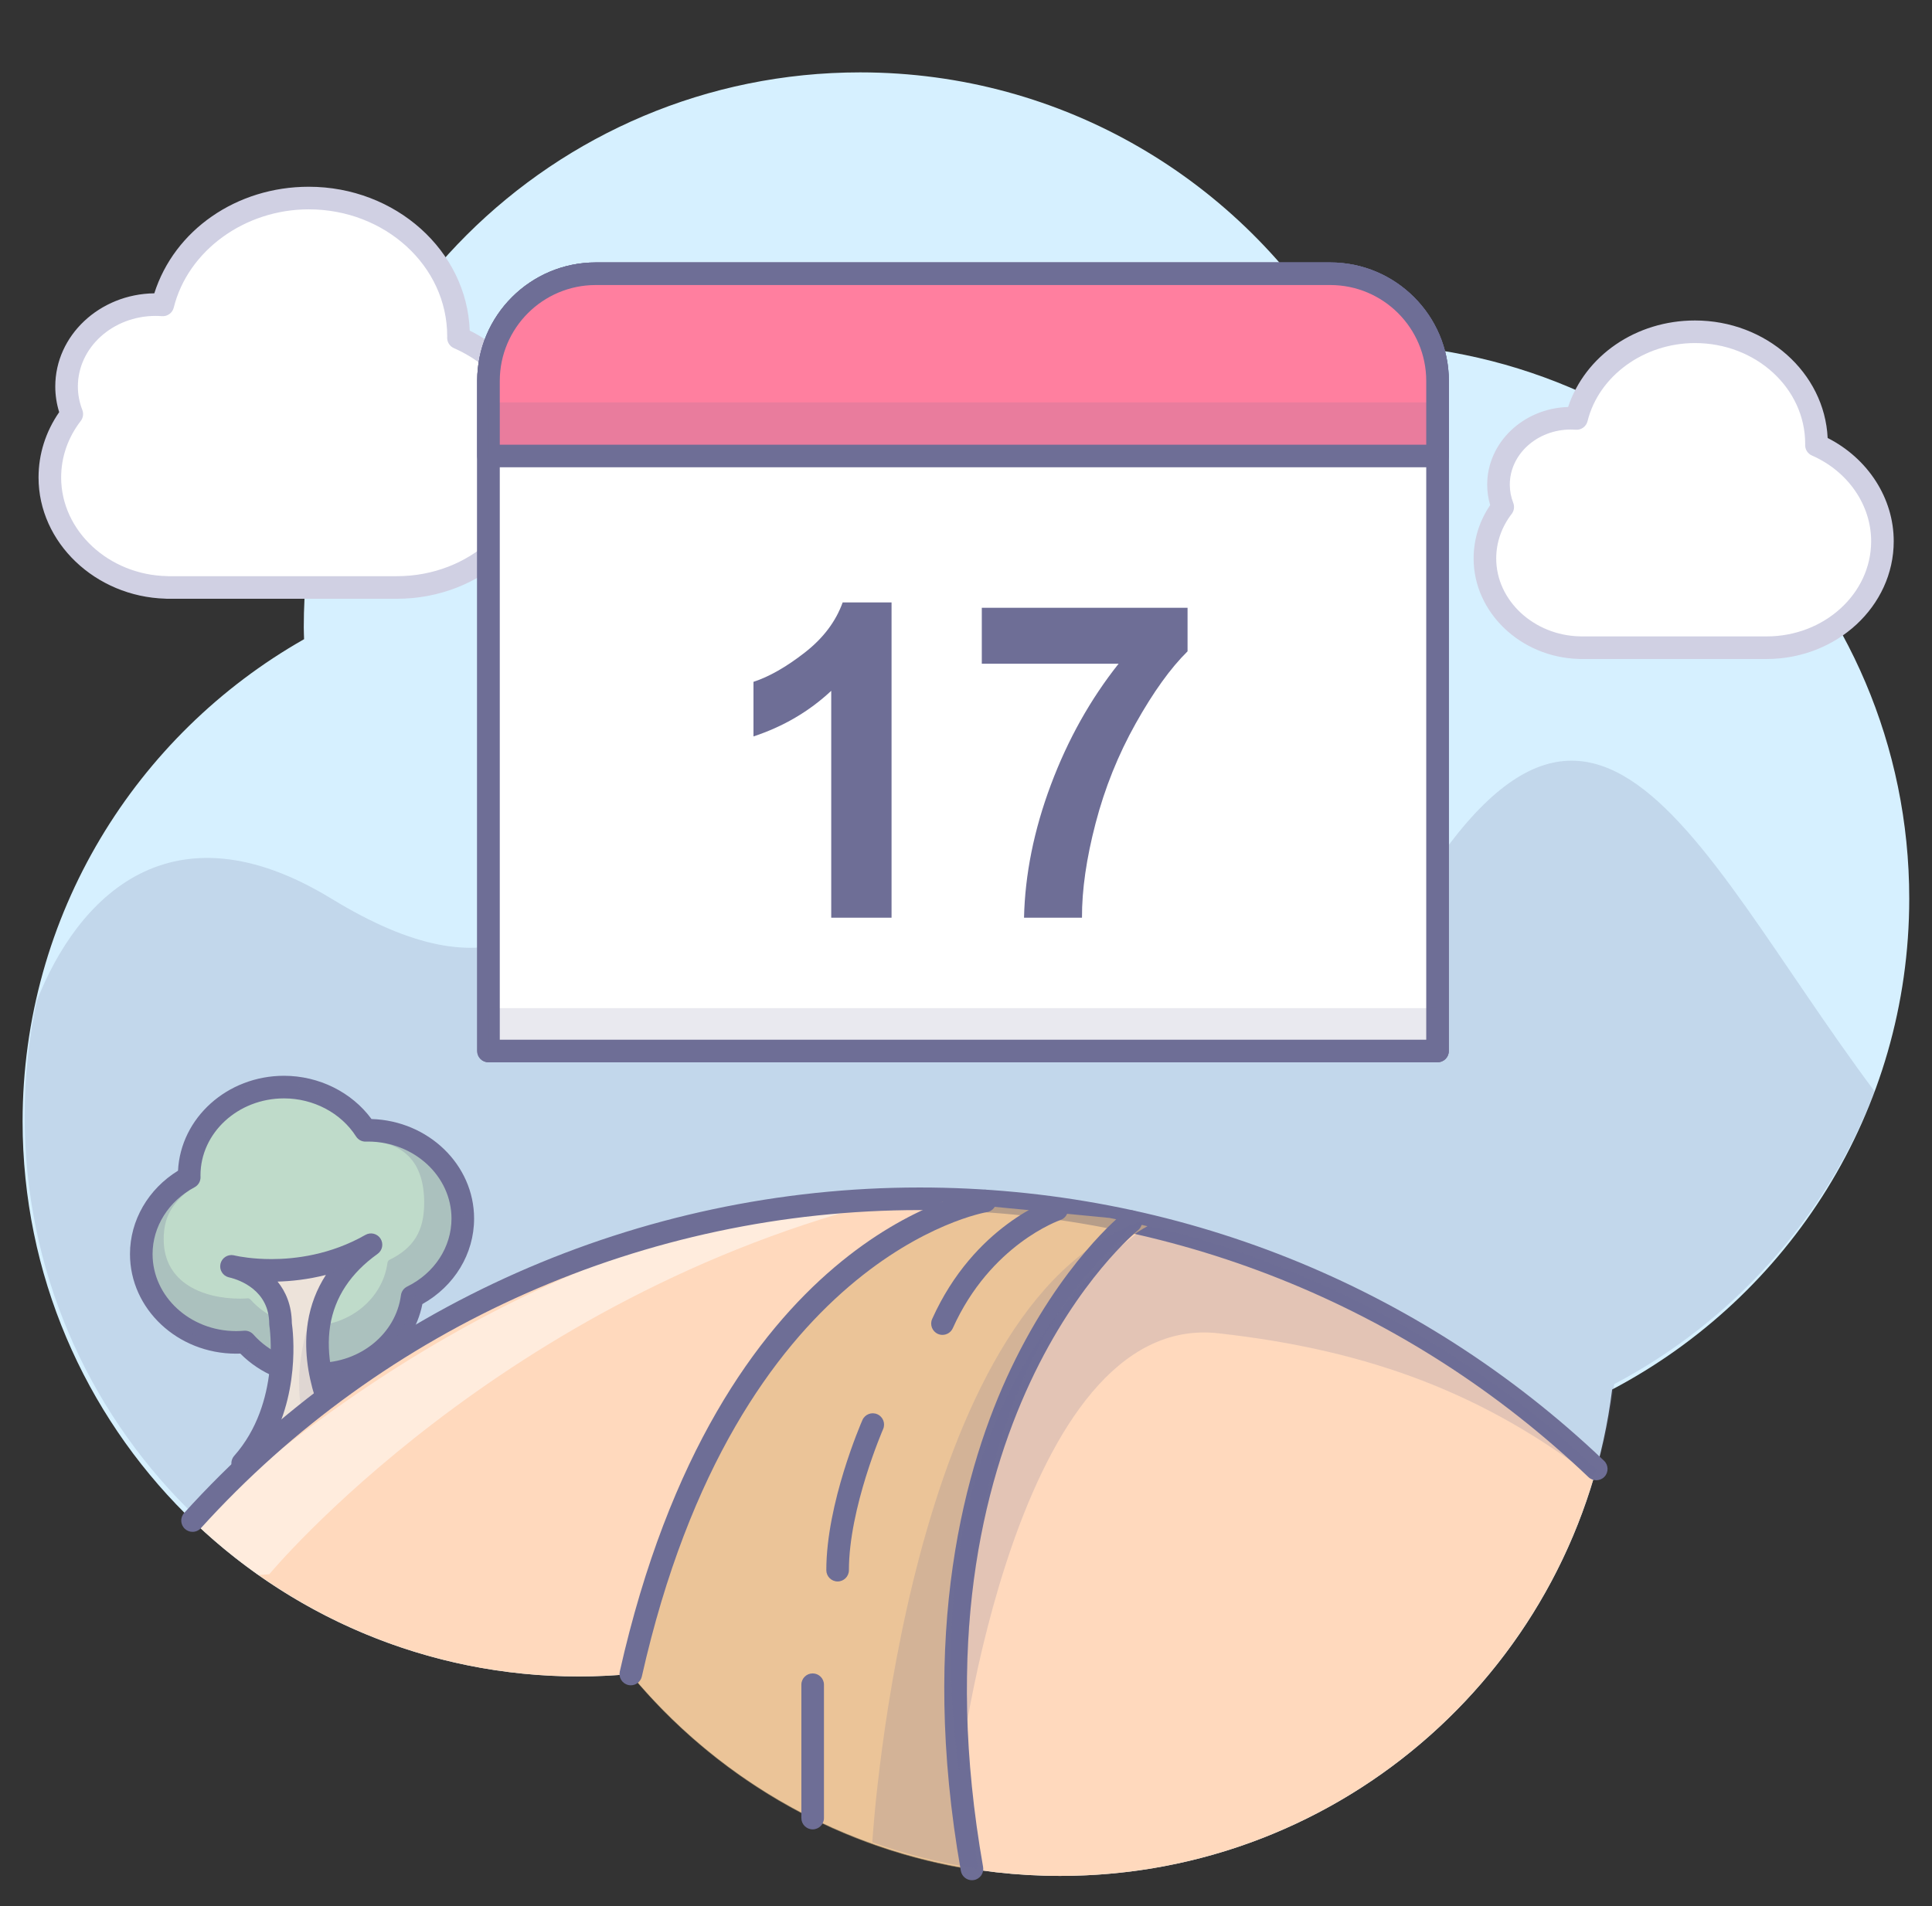 <svg xml:space="preserve" style="enable-background:new 0 0 256.5 253.117;" viewBox="0 0 256.5 253.117" height="253.117px" width="256.5px" y="0px" x="0px" xmlns:xlink="http://www.w3.org/1999/xlink" xmlns="http://www.w3.org/2000/svg" id="Layer_1" version="1.1">
<rect x="0" y="0" width="256.5" height="253.117" fill="#333333" stroke="none"/>
<g id="Layer_1_1_">
	<path d="M253.479,119.326c0-40.701-33.074-73.693-73.871-73.693c-0.635,0-1.262,0.029-1.893,0.046
		c-12.881-21.591-36.498-36.067-63.514-36.067c-40.798,0-73.871,32.995-73.871,73.696c0,0.529,0.029,1.049,0.04,1.576
		C18.056,97.563,3,121.491,3,148.941c0,40.699,33.073,73.688,73.872,73.688c2.32,0,4.612-0.118,6.878-0.325
		c13.551,16.375,34.051,26.813,56.998,26.813c37.711,0,68.793-28.192,73.289-64.596
		C237.488,172.174,253.479,147.618,253.479,119.326z" style="fill:#D6F0FF;"></path>
	<g style="display:none;" id="Layer_3_1_">
		<g style="display:inline;">
			<g>
				<path d="M85.16,142.542c0-11.563-10.059-20.936-22.467-20.936c-0.194,0-0.385,0.009-0.576,0.014
					c-3.917-6.134-11.102-10.245-19.318-10.245c-12.409,0-22.469,9.372-22.469,20.936c0,0.149,0.009,0.297,0.012,0.446
					c-6.785,3.603-11.365,10.399-11.365,18.198c0,11.562,10.059,20.934,22.468,20.934c0.705,0,1.403-0.033,2.092-0.094
					c4.122,4.65,10.358,7.617,17.335,7.617c11.471,0,20.925-8.01,22.293-18.35C80.297,157.555,85.16,150.579,85.16,142.542z" style="fill:#D7F7E4;"></path>
				<path d="M50.872,180.912c-6.895,0-13.393-2.749-17.95-7.568c-0.499,0.03-0.993,0.045-1.477,0.045
					c-13.216,0-23.968-10.063-23.968-22.434c0-7.768,4.328-14.997,11.357-19.076c0.247-12.173,10.902-22.004,23.964-22.004
					c8.091,0,15.716,3.9,20.112,10.232c13.116,0.11,23.749,10.131,23.749,22.435c0,8.109-4.626,15.515-12.127,19.506
					C72.687,172.857,62.662,180.912,50.872,180.912z M34.159,170.234l0.501,0.565c4.006,4.52,9.916,7.112,16.212,7.112
					c10.575,0,19.52-7.328,20.806-17.046l0.105-0.796l0.72-0.354c6.882-3.385,11.157-9.966,11.157-17.175
					c0-10.717-9.406-19.436-20.967-19.436c-0.115,0-0.229,0.004-0.344,0.008l-1.041,0.027l-0.456-0.714
					c-3.763-5.892-10.68-9.552-18.054-9.552c-11.562,0-20.969,8.719-20.969,19.436l0.029,1.339l-0.814,0.433
					c-6.519,3.461-10.568,9.927-10.568,16.873c0,10.716,9.406,19.434,20.968,19.434c0.637,0,1.296-0.029,1.961-0.088L34.159,170.234
					z" style="fill:#CCCCDE;"></path>
			</g>
			<path d="M62.314,120.853c-0.193,0-0.384,0.009-0.575,0.014
				c-3.141-4.918-8.383-8.534-14.573-9.775c4.898,1.229,9.023,4.208,11.558,8.175c0.165-0.004,2.416,3.886,2.583,3.886
				c10.648,0,15.601,5.738,15.601,15.66c0,6.896-2.583,11.291-8.704,14.302c-1.173,8.875-9.287,15.748-19.129,15.748
				c-5.99,0-11.34-2.544-14.877-6.532c-0.591,0.05-1.189,0.077-1.794,0.077c-10.649,0-19.013-5.048-19.013-14.968
				c0-6.683,2.99-9.973,8.432-13.938c-0.145-0.855-0.75-8.421,1.267-10.437c4.792-4.793,6.963-8.909,11.25-11.038
				c-8.414,3.025-14.385,10.627-14.385,19.536c0,0.147,0.009,0.3,0.012,0.447c-6.787,3.604-11.366,10.396-11.366,18.195
				c0,11.562,10.059,20.938,22.468,20.938c0.707,0,1.403-0.035,2.093-0.098c4.121,4.648,10.356,7.617,17.336,7.617
				c11.469,0,20.924-8.012,22.291-18.354c7.133-3.507,11.997-10.479,11.997-18.521C84.783,130.227,74.724,120.853,62.314,120.853z" style="opacity:0.1;fill:#6E6E96;enable-background:new    ;"></path>
			<g>
				<path d="M30.336,153.865c0,0,11.635,2.277,11.635,13.662c0,0,3.132,19.342-8.976,33.026h27.96
					c-0.277-0.388-24.422-32.645,2.449-51.815C47.016,158.107,30.336,153.865,30.336,153.865z" style="fill:#EDE3DA;"></path>
				<path d="M60.955,202.054h-31.29l2.207-2.494c11.477-12.972,8.648-31.607,8.619-31.794l-0.019-0.238
					c0-9.079-8.398-11.683-10.144-12.124c-0.238-0.053-0.362-0.084-0.362-0.084l0.658-2.926c0,0,0.139,0.026,0.39,0.089
					c0.935,0.203,4.231,0.841,8.802,0.841c5.724,0,14.333-1.021,22.844-5.887l1.616,2.522c-6.628,4.729-10.564,10.705-11.7,17.761
					c-2.417,15.015,8.334,30.231,9.568,31.917l1.747,2.387L60.955,202.054z M36.13,199.054h21.997
					c-3.446-5.396-10.643-18.585-8.514-31.811c0.804-4.997,2.848-9.495,6.099-13.446c-6.069,2.011-11.71,2.526-15.896,2.526
					c-0.463,0-0.915-0.006-1.352-0.018c2.655,2.276,4.974,5.786,5.007,11.104C43.731,169.146,45.9,185.741,36.13,199.054z" style="fill:#CCCCDE;"></path>
			</g>
			<g>
				<path d="M37.703,131.025" style="fill:#D57E58;"></path>
			</g>
			<path d="M56.43,153.833c0,0-17.654,22.793-4.085,46.722h8.611
				C60.955,200.555,43.04,175.518,56.43,153.833z" style="opacity:0.11;fill:#6E6E96;enable-background:new    ;"></path>
		</g>
		<g style="display:inline;">
			<g>
				<path d="M255,141.26c0-10.828-9.42-19.604-21.04-19.604c-0.183,0-0.36,0.008-0.539,0.013
					c-3.669-5.744-10.396-9.595-18.091-9.595c-11.62,0-21.041,8.777-21.041,19.604c0,0.141,0.009,0.279,0.012,0.418
					c-6.354,3.375-10.644,9.739-10.644,17.043c0,10.825,9.421,19.604,21.04,19.604c0.66,0,1.312-0.032,1.96-0.089
					c3.858,4.354,9.698,7.134,16.233,7.134c10.737,0,19.596-7.499,20.875-17.185C250.445,155.316,255,148.786,255,141.26z" style="fill:#D7F7E4;"></path>
				<path d="M222.891,177.288c-6.467,0-12.563-2.573-16.848-7.085c-0.458,0.027-0.902,0.04-1.346,0.04
					c-12.429,0-22.54-9.468-22.54-21.104c0-7.289,4.053-14.077,10.637-17.92c0.262-11.426,10.271-20.646,22.536-20.646
					c7.59,0,14.745,3.652,18.885,9.583c12.312,0.128,22.285,9.545,22.285,21.103c0,7.612-4.335,14.567-11.367,18.328
					C243.377,169.733,233.962,177.288,222.891,177.288z M207.279,167.094l0.501,0.565c3.733,4.213,9.241,6.629,15.11,6.629
					c9.857,0,18.192-6.827,19.388-15.881l0.105-0.795l0.72-0.354c6.413-3.156,10.396-9.286,10.396-15.998
					c0-9.982-8.766-18.104-19.54-18.104c-0.117,0-0.231,0.004-0.346,0.007l-1.001,0.028l-0.456-0.715
					c-3.508-5.491-9.955-8.902-16.827-8.902c-10.775,0-19.541,8.122-19.541,18.104l0.031,1.31l-0.815,0.433
					c-6.074,3.227-9.848,9.25-9.848,15.719c0,9.982,8.766,18.104,19.54,18.104c0.591,0,1.189-0.027,1.829-0.083L207.279,167.094z" style="fill:#CCCCDE;"></path>
			</g>
			<path d="M233.605,120.949c-0.185,0-0.358,0.008-0.539,0.012
				c-2.94-4.606-7.854-7.992-13.646-9.154c4.586,1.15,8.449,3.94,10.822,7.655c0.154-0.004,2.263,3.639,2.419,3.639
				c9.971,0,14.608,5.374,14.608,14.665c0,6.459-2.42,10.573-8.148,13.396c-1.1,8.311-8.698,14.742-17.914,14.742
				c-5.607,0-10.619-2.381-13.934-6.117c-0.558,0.047-1.112,0.072-1.683,0.072c-9.975,0-17.806-4.729-17.806-14.017
				c0-6.258,2.8-9.34,7.896-13.056c-0.139-0.807-0.701-7.885,1.188-9.772c4.484-4.488,6.521-8.343,10.533-10.337
				c-7.879,2.833-13.471,9.952-13.471,18.292c0,0.14,0.006,0.275,0.012,0.418c-6.354,3.373-10.646,9.736-10.646,17.041
				c0,10.824,9.421,19.604,21.041,19.604c0.661,0,1.313-0.032,1.959-0.09c3.859,4.355,9.699,7.135,16.234,7.135
				c10.739,0,19.594-7.5,20.875-17.188c6.68-3.285,11.231-9.812,11.231-17.342C254.646,129.727,245.227,120.949,233.605,120.949z" style="opacity:0.1;fill:#6E6E96;enable-background:new    ;"></path>
			<g>
				<path d="M203.66,151.861c0,0,10.896,2.133,10.896,12.797c0,0,2.934,18.109-8.406,30.927h26.184
					c-0.26-0.358-22.87-30.565,2.294-48.521C219.279,155.836,203.66,151.861,203.66,151.861z" style="fill:#EDE3DA;"></path>
				<path d="M232.334,197.085H202.82l2.207-2.494c10.744-12.145,8.077-29.519,8.049-29.692l-0.02-0.24
					c0-8.432-7.802-10.853-9.426-11.264c-0.225-0.05-0.341-0.08-0.341-0.08l0.658-2.925c0,0,0.132,0.024,0.369,0.084
					c0.876,0.19,3.955,0.786,8.226,0.786c5.348,0,13.39-0.954,21.341-5.498l1.615,2.523c-6.195,4.421-9.87,10.006-10.924,16.602
					c-2.247,14.071,7.8,28.223,8.952,29.79l1.758,2.389L232.334,197.085z M209.273,194.085h20.232
					c-3.271-5.141-9.861-17.346-7.893-29.672c0.735-4.605,2.589-8.76,5.534-12.422c-5.576,1.803-10.748,2.269-14.604,2.269
					c-0.344,0-0.681-0.004-1.009-0.011c2.417,2.149,4.489,5.412,4.522,10.291C216.305,166.203,218.305,181.631,209.273,194.085z" style="fill:#CCCCDE;"></path>
			</g>
			<g>
				<path d="M210.561,130.477" style="fill:#D57E58;"></path>
			</g>
			<path d="M228.096,151.833c0,0-16.531,21.345-3.824,43.752h8.063
				C232.333,195.585,215.557,172.139,228.096,151.833z" style="opacity:0.11;fill:#6E6E96;enable-background:new    ;"></path>
		</g>
		<g style="display:inline;">
			<g>
				<path d="M218.298,143.02c0-16.622-14.461-30.095-32.299-30.095c-0.278,0-0.554,0.012-0.828,0.019
					c-5.632-8.817-15.959-14.729-27.771-14.729c-17.838,0-32.301,13.475-32.301,30.096c0,0.215,0.014,0.429,0.018,0.646
					c-9.755,5.182-16.339,14.945-16.339,26.156c0,16.621,14.462,30.098,32.3,30.098c1.014,0,2.018-0.05,3.008-0.139
					c5.926,6.688,14.889,10.951,24.921,10.951c16.489,0,30.081-11.515,32.048-26.379
					C211.307,164.602,218.298,154.572,218.298,143.02z" style="fill:#D7F7E4;"></path>
				<path d="M169.007,197.523c-9.839,0-19.102-3.963-25.537-10.897c-0.812,0.057-1.614,0.085-2.392,0.085
					c-18.638,0-33.8-14.175-33.8-31.598c0-11.043,6.23-21.32,16.322-27.035c0.134-17.315,15.246-31.363,33.8-31.363
					c11.535,0,22.398,5.615,28.566,14.71c0.011,0,0.021,0,0.032,0c18.637,0,33.799,14.173,33.799,31.595
					c0,11.516-6.635,22.026-17.371,27.612C199.969,186.018,185.751,197.523,169.007,197.523z M144.706,183.511l0.503,0.566
					c5.881,6.639,14.556,10.446,23.798,10.446c15.531,0,28.669-10.78,30.561-25.075l0.105-0.796l0.72-0.354
					c10.119-4.978,16.405-14.664,16.405-25.279c0-15.768-13.816-28.595-30.799-28.595c-0.179,0-0.355,0.006-0.532,0.011
					l-1.104,0.028l-0.455-0.713c-5.531-8.658-15.688-14.037-26.507-14.037c-16.983,0-30.801,12.828-30.801,28.596
					c0,0.108,0.004,0.217,0.009,0.325l0.028,1.213l-0.815,0.434c-9.587,5.092-15.543,14.606-15.543,24.831
					c0,15.769,13.817,28.598,30.8,28.598c0.926,0,1.893-0.045,2.874-0.133L144.706,183.511z" style="fill:#CCCCDE;"></path>
			</g>
			<path d="M185.456,111.841c-0.276,0-0.552,0.012-0.827,0.019
				c-4.516-7.071-12.051-12.269-20.949-14.052c7.041,1.766,12.971,6.049,16.614,11.751c0.237-0.006,3.474,5.586,3.713,5.586
				c15.308,0,22.429,8.248,22.429,22.511c0,9.914-3.715,16.231-12.513,20.562c-1.687,12.754-13.353,22.635-27.5,22.635
				c-8.61,0-16.302-3.655-21.387-9.396c-0.851,0.071-1.71,0.114-2.58,0.114c-15.31,0-27.332-7.254-27.332-21.516
				c0-9.604,4.298-14.337,12.12-20.039c-0.209-1.234-1.077-12.104,1.82-15.002c6.89-6.89,10.011-12.808,16.174-15.868
				c-12.096,4.349-20.679,15.277-20.679,28.08c0,0.215,0.011,0.429,0.017,0.646c-9.756,5.178-16.34,14.947-16.34,26.156
				c0,16.621,14.461,30.097,32.3,30.097c1.017,0,2.017-0.049,3.008-0.136c5.925,6.688,14.89,10.949,24.922,10.949
				c16.487,0,30.078-11.516,32.046-26.379c10.254-5.043,17.244-15.07,17.244-26.623
				C217.756,125.314,203.295,111.841,185.456,111.841z" style="opacity:0.1;fill:#6E6E96;enable-background:new    ;"></path>
			<g>
				<path d="M139.484,159.296c0,0,16.727,3.272,16.727,19.644c0,0,4.504,27.807-12.904,47.479h40.195
					c-0.398-0.556-35.107-46.922,3.521-74.483C163.464,165.396,139.484,159.296,139.484,159.296z" style="fill:#EDE3DA;"></path>
				<path d="M183.502,227.919h-43.525l2.207-2.494c16.743-18.922,12.591-45.975,12.547-46.245l-0.02-0.24
					c0-13.557-12.515-17.422-15.086-18.071c-0.336-0.074-0.511-0.118-0.511-0.118l0.658-2.926c0,0,0.192,0.037,0.538,0.123
					c1.35,0.295,6.158,1.228,12.813,1.228c8.306,0,20.799-1.481,33.155-8.542l1.615,2.523c-9.681,6.907-15.431,15.647-17.09,25.977
					c-3.512,21.865,12.087,43.917,13.878,46.359l1.749,2.387L183.502,227.919z M146.496,224.919h34.146
					c-4.573-6.926-15.963-26.566-12.799-46.262c1.264-7.868,4.702-14.865,10.257-20.899c-9.522,3.547-18.479,4.417-24.976,4.417
					c-1.404,0-2.727-0.039-3.958-0.104c4.314,3.1,8.506,8.287,8.545,16.75C158.048,181.028,161.4,205.691,146.496,224.919z" style="fill:#CCCCDE;"></path>
			</g>
			<g>
				<path d="M150.077,126.465" style="fill:#D57E58;"></path>
			</g>
			<path d="M176.997,159.251c0,0-25.378,32.767-5.873,67.164h12.378
				C183.502,226.415,157.748,190.423,176.997,159.251z" style="opacity:0.11;fill:#6E6E96;enable-background:new    ;"></path>
		</g>
		<g style="display:inline;">
			<g>
				<path d="M146.461,144.131c0-13.645-11.873-24.707-26.517-24.707c-0.229,0-0.454,0.01-0.68,0.016
					c-4.624-7.239-13.102-12.092-22.8-12.092c-14.644,0-26.518,11.063-26.518,24.707c0,0.178,0.012,0.354,0.015,0.529
					c-8.01,4.251-13.414,12.271-13.414,21.477c0,13.646,11.872,24.707,26.518,24.707c0.832,0,1.655-0.041,2.469-0.105
					c4.864,5.484,12.224,8.984,20.46,8.984c13.537,0,24.695-9.45,26.309-21.652C140.721,161.85,146.461,153.617,146.461,144.131z" style="fill:#D7F7E4;"></path>
				<path d="M105.994,189.146c-8.109,0-15.748-3.248-21.079-8.938c-0.651,0.039-1.262,0.059-1.85,0.059
					c-15.449,0-28.018-11.757-28.018-26.207c0-9.119,5.111-17.604,13.401-22.354c0.2-14.291,12.691-25.858,28.016-25.858
					c9.509,0,18.468,4.606,23.595,12.076c15.396,0.059,27.902,11.793,27.902,26.207c0,9.511-5.454,18.196-14.288,22.849
					C131.576,179.672,119.825,189.146,105.994,189.146z M86.161,177.107l0.496,0.56c4.779,5.389,11.828,8.479,19.338,8.479
					c12.617,0,23.288-8.748,24.821-20.349l0.105-0.795l0.72-0.354c8.216-4.045,13.32-11.907,13.32-20.518
					c0-12.797-11.223-23.207-25.017-23.207c-0.145,0-0.287,0.005-0.429,0.009l-1.059,0.028L118,120.248
					c-4.492-7.031-12.744-11.399-21.536-11.399c-13.795,0-25.018,10.411-25.018,23.207l0.03,1.423l-0.812,0.432
					c-7.783,4.13-12.617,11.852-12.617,20.151c0,12.797,11.223,23.207,25.018,23.207c0.725,0,1.494-0.033,2.351-0.101
					L86.161,177.107z" style="fill:#CCCCDE;"></path>
			</g>
			<path d="M119.498,118.535c-0.228,0-0.452,0.009-0.679,0.015
				c-3.707-5.805-9.894-10.072-17.199-11.537c5.78,1.45,10.648,4.966,13.641,9.647c0.194-0.005,2.851,4.586,3.048,4.586
				c12.567,0,18.414,6.771,18.414,18.48c0,8.139-3.05,13.325-10.271,16.881c-1.384,10.472-10.961,18.584-22.576,18.584
				c-7.069,0-13.384-3.004-17.559-7.715c-0.698,0.061-1.404,0.096-2.118,0.096c-12.568,0-22.438-5.957-22.438-17.664
				c0-7.885,3.528-11.771,9.949-16.452c-0.171-1.015-0.884-9.938,1.496-12.316c5.655-5.657,8.218-10.515,13.277-13.028
				c-9.93,3.571-16.978,12.542-16.978,23.053c0,0.177,0.01,0.353,0.015,0.528c-8.011,4.25-13.415,12.271-13.415,21.477
				c0,13.645,11.873,24.706,26.518,24.706c0.834,0,1.655-0.04,2.469-0.108c4.864,5.488,12.224,8.988,20.461,8.988
				c13.536,0,24.693-9.451,26.311-21.656c8.418-4.141,14.158-12.371,14.158-21.854C146.016,129.598,134.143,118.535,119.498,118.535
				z" style="opacity:0.1;fill:#6E6E96;enable-background:new    ;"></path>
			<g>
				<path d="M81.757,157.494c0,0,13.731,2.688,13.731,16.128c0,0,3.697,22.823-10.595,38.978h33
					c-0.328-0.455-28.824-38.521,2.89-61.151C101.443,162.502,81.757,157.494,81.757,157.494z" style="fill:#EDE3DA;"></path>
				<path d="M117.893,214.1h-36.33l2.207-2.494c13.636-15.412,10.273-37.523,10.237-37.744l-0.019-0.239
					c0-10.926-10.094-14.049-12.179-14.576c-0.278-0.062-0.422-0.098-0.422-0.098l0.658-2.926c0,0,0.161,0.03,0.451,0.103
					c1.105,0.241,5.025,1.001,10.455,1.001c6.786,0,16.995-1.211,27.088-6.98l1.615,2.523c-7.892,5.632-12.577,12.753-13.924,21.167
					c-2.861,17.866,9.887,35.854,11.351,37.847l1.753,2.388L117.893,214.1z M88.055,211.1h26.991
					c-3.932-6.047-12.823-21.844-10.278-37.738c0.989-6.177,3.596-11.703,7.777-16.517c-7.478,2.623-14.465,3.281-19.595,3.281
					c-0.833,0-1.63-0.017-2.39-0.046c3.334,2.627,6.39,6.832,6.426,13.424C97.28,175.44,99.933,195.348,88.055,211.1z" style="fill:#CCCCDE;"></path>
			</g>
			<g>
				<path d="M90.453,130.541" style="fill:#D57E58;"></path>
			</g>
			<path d="M112.553,157.458c0,0-20.835,26.899-4.821,55.142h10.162
				C117.894,212.6,96.75,183.049,112.553,157.458z" style="opacity:0.11;fill:#6E6E96;enable-background:new    ;"></path>
		</g>
		<g style="display:inline;">
			<g>
				<path d="M253.684,168.268c0-12.345-10.74-22.35-23.988-22.35c-0.201,0-0.405,0.008-0.609,0.014
					c-4.188-6.549-11.854-10.938-20.625-10.938c-13.248,0-23.984,10.007-23.984,22.35c0,0.161,0.012,0.318,0.014,0.479
					c-7.244,3.85-12.135,11.104-12.135,19.432c0,12.349,10.735,22.354,23.984,22.354c0.753,0,1.497-0.039,2.229-0.104
					c4.4,4.97,11.062,8.136,18.513,8.136c12.245,0,22.339-8.554,23.799-19.594C248.49,184.295,253.684,176.85,253.684,168.268z" style="fill:#D7F7E4;"></path>
				<path d="M217.081,209.141c-7.354,0-14.281-2.937-19.127-8.084c-0.555,0.035-1.088,0.053-1.614,0.053
					c-14.052,0-25.484-10.701-25.484-23.854c0-8.272,4.622-15.974,12.125-20.31c0.228-12.967,11.57-23.451,25.48-23.451
					c8.619,0,16.745,4.166,21.42,10.925c13.97,0.093,25.303,10.756,25.303,23.849c0,8.631-4.936,16.519-12.935,20.764
					C240.309,200.551,229.637,209.141,217.081,209.141z M199.189,197.943l0.502,0.567c4.294,4.849,10.632,7.63,17.39,7.63
					c11.341,0,20.933-7.863,22.312-18.29l0.105-0.795l0.719-0.354c7.381-3.639,11.967-10.702,11.967-18.434
					c0-11.496-10.088-20.85-22.488-20.85c-0.146,0-0.292,0.005-0.439,0.009l-0.976,0.028l-0.458-0.716
					c-4.041-6.319-11.46-10.245-19.361-10.245c-12.397,0-22.484,9.354-22.484,20.85l0.024,1.375l-0.807,0.429
					c-6.994,3.717-11.339,10.655-11.339,18.107c0,11.499,10.087,20.854,22.484,20.854c0.669,0,1.354-0.032,2.095-0.099
					L199.189,197.943z" style="fill:#CCCCDE;"></path>
			</g>
			<path d="M229.292,145.111c-0.206,0-0.409,0.011-0.614,0.016
				c-3.354-5.251-8.949-9.111-15.558-10.438c5.229,1.312,9.633,4.492,12.339,8.728c0.175-0.004,2.579,4.149,2.757,4.149
				c11.368,0,16.655,6.123,16.655,16.718c0,7.362-2.757,12.055-9.291,15.271c-1.252,9.473-9.915,16.813-20.423,16.813
				c-6.396,0-12.106-2.72-15.884-6.979c-0.631,0.055-1.271,0.086-1.916,0.086c-11.368,0-20.299-5.389-20.299-15.979
				c0-7.135,3.188-10.646,9.002-14.885c-0.156-0.918-0.805-8.987,1.353-11.142c5.116-5.116,7.435-9.514,12.011-11.784
				c-8.98,3.229-15.357,11.346-15.357,20.854c0,0.158,0.014,0.316,0.018,0.479c-7.246,3.847-12.139,11.104-12.139,19.429
				c0,12.344,10.738,22.351,23.988,22.351c0.754,0,1.496-0.034,2.231-0.101c4.401,4.967,11.06,8.133,18.509,8.133
				c12.245,0,22.338-8.554,23.799-19.593c7.615-3.742,12.812-11.19,12.812-19.771C253.279,155.118,242.541,145.111,229.292,145.111z" style="opacity:0.1;fill:#6E6E96;enable-background:new    ;"></path>
			<g>
				<path d="M195.15,180.355c0,0,12.422,2.431,12.422,14.588c0,0,3.345,20.646-9.584,35.259h29.853
					c-0.296-0.41-26.073-34.847,2.615-55.317C212.96,184.887,195.15,180.355,195.15,180.355z" style="fill:#EDE3DA;"></path>
				<path d="M227.841,231.702h-33.183l2.207-2.494c12.288-13.89,9.258-33.826,9.227-34.026l-0.02-0.238
					c0-9.771-9.034-12.57-10.906-13.045c-0.254-0.056-0.386-0.089-0.386-0.089l0.658-2.926c0,0,0.148,0.028,0.414,0.095
					c0.999,0.218,4.531,0.9,9.425,0.9c6.122,0,15.33-1.092,24.435-6.296l1.615,2.522c-7.106,5.071-11.325,11.482-12.537,19.054
					c-2.579,16.108,8.921,32.332,10.241,34.129l1.754,2.389L227.841,231.702z M201.134,228.702h23.868
					c-3.634-5.641-11.454-19.779-9.175-34.017c0.872-5.444,3.125-10.332,6.725-14.611c-6.594,2.236-12.737,2.805-17.274,2.805
					c-0.6,0-1.179-0.009-1.737-0.026c2.908,2.41,5.497,6.182,5.532,11.973C209.345,196.638,211.695,214.473,201.134,228.702z" style="fill:#CCCCDE;"></path>
			</g>
			<g>
				<path d="M203.018,155.975" style="fill:#D57E58;"></path>
			</g>
			<path d="M223.01,180.322c0,0-18.847,24.334-4.361,49.88h9.192
				C227.841,230.202,208.714,203.473,223.01,180.322z" style="opacity:0.11;fill:#6E6E96;enable-background:new    ;"></path>
		</g>
		<g style="display:inline;">
			<g>
				<path d="M89.418,166.416c0-13.111-11.408-23.738-25.479-23.738c-0.22,0-0.436,0.008-0.653,0.014
					c-4.443-6.954-12.589-11.613-21.907-11.613c-14.071,0-25.48,10.629-25.48,23.736c0,0.17,0.011,0.336,0.015,0.507
					c-7.695,4.086-12.889,11.795-12.889,20.641c0,13.106,11.407,23.736,25.479,23.736c0.8,0,1.59-0.041,2.372-0.104
					c4.674,5.271,11.745,8.639,19.659,8.639c13.007,0,23.729-9.082,25.279-20.81C83.903,183.439,89.418,175.531,89.418,166.416z" style="fill:#D7F7E4;"></path>
				<path d="M50.535,209.732c-7.796,0-15.142-3.122-20.277-8.591c-0.62,0.038-1.198,0.057-1.754,0.057
					c-14.876,0-26.979-11.321-26.979-25.236c0-8.773,4.911-16.938,12.877-21.519c0.213-13.745,12.233-24.865,26.977-24.865
					c9.146,0,17.764,4.424,22.703,11.6c14.81,0.073,26.836,11.367,26.836,25.238c0,9.149-5.242,17.508-13.734,21.992
					C75.152,200.621,63.844,209.732,50.535,209.732z M31.501,198.038l0.497,0.561c4.583,5.169,11.339,8.134,18.537,8.134
					c12.094,0,22.322-8.386,23.792-19.506l0.105-0.795l0.719-0.354c7.875-3.878,12.767-11.412,12.767-19.661
					c0-12.263-10.757-22.238-23.979-22.238c-0.162,0-0.321,0.005-0.48,0.01l-0.98,0.026l-0.457-0.715
					c-4.304-6.736-12.214-10.921-20.643-10.921c-13.223,0-23.98,9.976-23.98,22.236l0.036,1.397l-0.817,0.435
					c-7.459,3.96-12.093,11.361-12.093,19.315c0,12.261,10.757,22.236,23.979,22.236c0.689,0,1.425-0.032,2.251-0.1L31.501,198.038z" style="fill:#CCCCDE;"></path>
			</g>
			<path d="M63.511,141.822c-0.219,0-0.435,0.01-0.652,0.015
				c-3.562-5.577-9.506-9.678-16.525-11.085c5.553,1.393,10.231,4.771,13.106,9.27c0.186-0.004,2.739,4.406,2.928,4.406
				c12.076,0,17.692,6.506,17.692,17.758c0,7.82-2.929,12.806-9.87,16.222c-1.33,10.063-10.531,17.854-21.693,17.854
				c-6.792,0-12.859-2.886-16.871-7.412c-0.67,0.058-1.348,0.092-2.035,0.092c-12.076,0-21.561-5.723-21.561-16.975
				c0-7.574,3.391-11.308,9.561-15.807c-0.165-0.975-0.85-9.549,1.437-11.836c5.435-5.434,7.896-10.103,12.758-12.516
				c-9.541,3.43-16.313,12.051-16.313,22.146c0,0.17,0.01,0.338,0.014,0.508c-7.696,4.084-12.889,11.792-12.889,20.64
				c0,13.105,11.407,23.734,25.479,23.734c0.801,0,1.591-0.039,2.373-0.104c4.674,5.271,11.745,8.639,19.659,8.639
				c13.006,0,23.728-9.081,25.278-20.809c8.089-3.979,13.604-11.893,13.604-21.002C88.991,152.449,77.583,141.822,63.511,141.822z" style="opacity:0.1;fill:#6E6E96;enable-background:new    ;"></path>
			<g>
				<path d="M27.248,179.256c0,0,13.193,2.583,13.193,15.496c0,0,3.553,21.932-10.179,37.45h31.707
					c-0.314-0.437-27.694-37.015,2.777-58.759C46.163,184.066,27.248,179.256,27.248,179.256z" style="fill:#EDE3DA;"></path>
				<path d="M61.969,233.702H26.932l2.207-2.494c13.083-14.784,9.855-36.005,9.821-36.217l-0.019-0.239
					c0-10.454-9.661-13.443-11.658-13.948c-0.266-0.059-0.405-0.094-0.405-0.094l0.658-2.926c0,0,0.155,0.029,0.434,0.099
					c1.061,0.231,4.819,0.96,10.029,0.96c6.514,0,16.314-1.163,26.002-6.701l1.616,2.522c-7.567,5.4-12.06,12.228-13.353,20.293
					c-2.748,17.136,9.488,34.414,10.893,36.328l1.751,2.388L61.969,233.702z M33.418,230.702h25.708
					c-3.81-5.884-12.263-21.012-9.824-36.22c0.941-5.872,3.401-11.134,7.34-15.726c-7.116,2.464-13.756,3.086-18.643,3.086
					c-0.734,0-1.44-0.014-2.115-0.038c3.159,2.54,6.021,6.566,6.057,12.829C42.226,196.521,44.755,215.578,33.418,230.702z" style="fill:#CCCCDE;"></path>
			</g>
			<g>
				<path d="M35.603,153.357" style="fill:#D57E58;"></path>
			</g>
			<path d="M56.838,179.221c0,0-20.02,25.848-4.633,52.981h9.764
				C61.969,232.202,41.654,203.811,56.838,179.221z" style="opacity:0.11;fill:#6E6E96;enable-background:new    ;"></path>
		</g>
	</g>
	<path d="M181.021,131.354C166.146,161.415,143.662,82,117.809,82
		c-39.147,0-30.059,64.059-73.789,37.353c-21.338-13.032-33.719-0.206-39.155,13.605c-1.042,4.929-1.595,10.038-1.595,15.276
		c0,40.699,33.073,73.688,73.872,73.688c2.319,0,4.612-0.119,6.878-0.325c13.551,16.375,34.051,26.812,56.998,26.812
		c37.711,0,68.793-28.192,73.289-64.598c15.762-8.299,28.146-22.116,34.575-38.873C223.695,111.208,210.001,72.783,181.021,131.354z" style="opacity:0.19;fill:#6E6E96;enable-background:new    ;"></path>
	<g>
		<g>
			<path d="M61.443,161.824c0-6.477-5.637-11.727-12.589-11.727c-0.109,0-0.216,0.002-0.323,0.006
				c-2.194-3.437-6.219-5.74-10.823-5.74c-6.954,0-12.59,5.252-12.59,11.729c0,0.082,0.006,0.166,0.007,0.25
				c-3.802,2.019-6.368,5.824-6.368,10.195c0,6.478,5.636,11.728,12.588,11.728c0.395,0,0.786-0.019,1.172-0.052
				c2.309,2.607,5.803,4.267,9.712,4.267c6.427,0,11.724-4.487,12.49-10.279C58.718,170.234,61.443,166.328,61.443,161.824z" style="fill:#BFDBCA;"></path>
			<path d="M42.229,183.98c-3.941,0-7.661-1.531-10.324-4.226c-0.186,0.007-0.373,0.011-0.56,0.011
				c-7.769,0-14.088-5.934-14.088-13.228c0-4.47,2.421-8.635,6.377-11.069c0.348-7.006,6.528-12.605,14.074-12.605
				c4.629,0,9.002,2.181,11.614,5.741c7.553,0.232,13.621,6.073,13.621,13.22c0,4.687-2.611,8.972-6.866,11.357
				C54.851,179.391,49.041,183.98,42.229,183.98z M32.517,176.714c0.427,0,0.837,0.183,1.123,0.506
				c2.117,2.39,5.247,3.761,8.589,3.761c5.596,0,10.326-3.858,11.002-8.976c0.066-0.497,0.375-0.929,0.825-1.149
				c3.631-1.786,5.886-5.246,5.886-9.031c0-5.639-4.975-10.227-11.089-10.227l-0.268,0.005c-0.526,0.027-1.033-0.243-1.319-0.691
				c-1.988-3.113-5.651-5.048-9.559-5.048c-6.115,0-11.09,4.589-11.09,10.229l0.007,0.232c0.006,0.562-0.301,1.079-0.796,1.343
				c-3.437,1.824-5.572,5.224-5.572,8.87c0,5.64,4.974,10.228,11.088,10.228c0.352,0,0.7-0.017,1.043-0.046
				C32.432,176.716,32.475,176.714,32.517,176.714z" style="fill:#6E6E96;"></path>
		</g>
		<g style="opacity:0.24;enable-background:new    ;">
			<path d="M48.643,149.675c-0.107,0-0.215,0.005-0.322,0.009c-1.759-2.756-4.697-4.783-8.165-5.479
				c2.744,0.689,5.055,2.357,6.476,4.582c0.092-0.004,1.353,2.178,1.446,2.178c5.966,0,8.741,3.213,8.741,8.771
				c0,3.865-1.447,6.324-4.876,8.014c-0.658,4.971-5.205,8.822-10.717,8.822c-3.356,0-6.353-1.424-8.336-3.661
				c-0.331,0.03-0.665,0.045-1.004,0.045c-5.966,0-10.652-2.827-10.652-8.386c0-3.742,1.675-5.586,4.724-7.808
				c-0.08-0.479-0.419-4.718,0.711-5.85c2.685-2.687,3.9-4.992,6.303-6.185c-4.714,1.694-8.06,5.953-8.06,10.942
				c0,0.083,0.003,0.167,0.008,0.251c-3.803,2.018-6.37,5.823-6.37,10.196c0,6.476,5.636,11.726,12.588,11.726
				c0.396,0,0.787-0.019,1.172-0.05c2.31,2.608,5.804,4.265,9.712,4.265c6.425,0,11.723-4.487,12.49-10.281
				c3.996-1.963,6.721-5.87,6.721-10.375C61.231,154.925,55.595,149.675,48.643,149.675z" style="fill:#6E6E96;"></path>
			<path d="M42.022,182.559c-3.828,0-7.428-1.545-9.919-4.248c-0.318,0.021-0.64,0.033-0.965,0.033
				c-7.217,0-13.088-5.484-13.088-12.226c0-4.291,2.43-8.283,6.362-10.489c0.019-5.006,3.386-9.572,8.391-11.371
				c0.248-0.088,0.525,0.031,0.629,0.274c0.104,0.244,0,0.526-0.238,0.645c-1.472,0.729-2.479,1.915-3.755,3.415
				c-0.687,0.808-1.464,1.722-2.417,2.675c-0.857,0.859-0.708,4.593-0.571,5.414c0.031,0.187-0.046,0.375-0.199,0.486
				c-2.997,2.184-4.519,3.929-4.519,7.403c0,5.814,5.245,7.886,10.152,7.886c0.324,0,0.643-0.014,0.958-0.043
				c0.156-0.01,0.314,0.048,0.419,0.166c1.967,2.22,4.87,3.493,7.962,3.493c5.194,0,9.588-3.606,10.221-8.388
				c0.022-0.166,0.125-0.31,0.274-0.383c3.222-1.588,4.597-3.851,4.597-7.565c0-5.488-2.772-8.271-8.241-8.271
				c-0.325,0-0.355-0.05-1.145-1.32c-0.209-0.337-0.518-0.834-0.625-0.976c-0.038-0.032-0.071-0.07-0.098-0.112
				c-1.381-2.162-3.575-3.713-6.177-4.366c-0.263-0.066-0.425-0.331-0.366-0.596s0.32-0.435,0.586-0.38
				c3.438,0.689,6.458,2.673,8.331,5.46c0.02,0,0.039,0,0.058,0c7.216,0,13.088,5.485,13.09,12.228c0,4.471-2.584,8.55-6.763,10.704
				C54.038,178.084,48.521,182.559,42.022,182.559z M32.31,177.294c0.143,0,0.279,0.061,0.375,0.169
				c2.305,2.603,5.708,4.096,9.337,4.096c6.095,0,11.251-4.233,11.995-9.847c0.022-0.166,0.125-0.31,0.275-0.384
				c3.973-1.951,6.441-5.755,6.441-9.926c-0.002-6.19-5.425-11.228-12.09-11.228l-0.25,0.007c-0.088,0.006-0.203-0.021-0.298-0.065
				c0.084,0.134,0.164,0.258,0.226,0.351c5.889,0.085,8.999,3.285,8.999,9.27c0,4.005-1.52,6.588-4.919,8.343
				c-0.821,5.146-5.575,8.993-11.174,8.993c-3.291,0-6.389-1.325-8.541-3.644c-0.264,0.019-0.53,0.027-0.799,0.027
				c-6.775,0-11.152-3.488-11.152-8.886c0-3.788,1.649-5.783,4.698-8.041c-0.011-0.122-0.024-0.275-0.036-0.453
				c-0.04,0.121-0.125,0.226-0.241,0.287c-3.766,1.998-6.104,5.735-6.104,9.755c0,6.189,5.423,11.226,12.088,11.226
				c0.382,0,0.759-0.018,1.131-0.048C32.283,177.295,32.297,177.294,32.31,177.294z" style="fill:#6E6E96;"></path>
		</g>
		<g>
			<path d="M30.728,168.168c0,0,6.518,1.277,6.518,7.657c0,0,1.755,10.836-5.028,18.502h15.664
				c-0.155-0.214-13.682-18.287,1.374-29.03C40.073,170.545,30.728,168.168,30.728,168.168z" style="fill:#EDE3DA;"></path>
			<path d="M47.902,195.827c-0.006,0-0.013-0.001-0.02,0H32.218c-0.59,0-1.125-0.346-1.368-0.884
				s-0.146-1.168,0.244-1.61c6.24-7.052,4.688-17.167,4.671-17.268c-0.013-0.08-0.02-0.16-0.02-0.24c0-4.497-3.964-5.849-5.19-6.157
				l-0.198-0.046c-0.784-0.202-1.264-0.99-1.087-1.779c0.177-0.79,0.952-1.301,1.746-1.146c0,0,0.085,0.016,0.239,0.054
				c0.518,0.112,2.301,0.455,4.785,0.455c3.126,0,7.828-0.557,12.471-3.211c0.695-0.396,1.577-0.18,2.007,0.494
				c0.431,0.673,0.259,1.565-0.392,2.029c-3.57,2.548-5.686,5.756-6.291,9.536c-1.252,7.834,4.271,16.001,5.14,17.227
				c0.263,0.271,0.425,0.64,0.425,1.047C49.402,195.155,48.73,195.827,47.902,195.827z M35.227,192.827h9.887
				c-2.095-3.53-5.343-10.346-4.24-17.246c0.363-2.274,1.164-4.37,2.394-6.273c-2.387,0.607-4.595,0.836-6.417,0.886
				c1.073,1.32,1.871,3.108,1.896,5.516C38.917,176.896,39.946,185.481,35.227,192.827z" style="fill:#6E6E96;"></path>
		</g>
		<g>
			<path d="M34.856,155.373" style="fill:#D57E58;stroke:#6E6E96;stroke-linecap:round;stroke-linejoin:round;"></path>
		</g>
		<g style="opacity:0.11;enable-background:new    ;">
			<path d="M45.347,168.15c0,0-9.89,12.77-2.29,26.177h4.825C47.881,194.327,37.846,180.3,45.347,168.15z" style="fill:#6E6E96;"></path>
			<path d="M47.882,194.827h-4.825c-0.18,0-0.346-0.097-0.435-0.254c-7.675-13.54,2.229-26.599,2.33-26.729
				c0.163-0.208,0.462-0.255,0.68-0.104c0.219,0.151,0.28,0.447,0.141,0.674c-7.226,11.704,2.323,25.352,2.512,25.618
				c0.061,0.083,0.097,0.186,0.097,0.296c0,0.274-0.222,0.498-0.496,0.5l0,0c0,0-0.001,0-0.002,0h0
				C47.883,194.827,47.882,194.827,47.882,194.827z M43.351,193.827h3.586c-0.209-0.339-0.473-0.792-0.812-1.399
				c-1.761-3.157-4.92-10.062-3.822-17.381C40.535,179.87,39.471,186.776,43.351,193.827z" style="fill:#6E6E96;"></path>
		</g>
	</g>
	<path d="M76.872,222.631c2.319,0,4.612-0.119,6.878-0.326c13.551,16.375,34.051,26.813,56.998,26.813
		c33.975,0,62.559-22.888,71.179-54.04c-23.304-22.215-54.959-35.881-89.839-35.881c-38.34,0-72.789,16.504-96.526,42.731
		C38.852,214.736,56.933,222.631,76.872,222.631z" style="fill:#FFD9BD;"></path>
	<path d="M109.143,159.841c-15.279,1.946-47.493,9.964-83.352,42.3
		c2.666,2.547,5.527,4.89,8.55,7.021l1.408-0.103c0,0,30.687-36.998,82.753-49.812C115.353,159.33,112.233,159.537,109.143,159.841z" style="opacity:0.49;fill:#FFFFFF;enable-background:new    ;"></path>
	<path d="M25.562,203.427c-0.359,0-0.719-0.128-1.006-0.388c-0.614-0.556-0.662-1.505-0.106-2.119
		c24.861-27.469,60.449-43.223,97.638-43.223c34.05,0,66.323,12.89,90.874,36.294c0.6,0.572,0.622,1.521,0.051,2.121
		c-0.572,0.599-1.52,0.621-2.121,0.051c-23.99-22.87-55.528-35.466-88.804-35.466c-36.343,0-71.12,15.395-95.414,42.236
		C26.378,203.261,25.971,203.427,25.562,203.427z" style="fill:#6E6E96;"></path>
	<path d="M152.352,162.839c-1.675-0.396-3.356-0.769-5.058-1.101
		l-22.167-2.139c-28.103,16.219-38.111,47.243-41.468,62.819c0.03-0.003,0.061-0.004,0.091-0.007
		c10.971,13.258,26.499,22.621,44.191,25.706C123.142,182.255,146.965,165.713,152.352,162.839z" style="opacity:0.63;fill:#E0B882;enable-background:new    ;"></path>
	<path d="M129.042,249.691c-0.714,0-1.347-0.512-1.476-1.24c-5.599-31.833,0.529-53.851,6.655-66.716
		c6.685-14.038,14.649-20.427,14.985-20.692c0.65-0.512,1.593-0.402,2.107,0.248c0.513,0.65,0.402,1.592-0.247,2.105l0,0
		c-0.311,0.247-30.955,25.358-20.546,84.535c0.144,0.815-0.401,1.594-1.218,1.737C129.216,249.685,129.128,249.691,129.042,249.691z" style="fill:#6E6E96;"></path>
	<path d="M83.751,223.804c-0.109,0-0.22-0.012-0.331-0.036c-0.808-0.183-1.316-0.985-1.134-1.793
		c13.076-58.089,46.847-63.755,48.278-63.968c0.828-0.128,1.583,0.443,1.704,1.263c0.122,0.818-0.442,1.581-1.26,1.704
		c-0.382,0.06-33.214,5.768-45.795,61.659C85.057,223.33,84.438,223.804,83.751,223.804z" style="fill:#6E6E96;"></path>
	<path d="M125.126,177.27c-0.206,0-0.415-0.042-0.614-0.132c-0.755-0.34-1.093-1.228-0.753-1.983
		c5.584-12.416,15.645-15.84,16.07-15.979c0.79-0.263,1.635,0.171,1.893,0.957c0.259,0.786-0.169,1.632-0.954,1.892
		c-0.126,0.043-9.265,3.226-14.272,14.361C126.245,176.94,125.698,177.27,125.126,177.27z" style="fill:#6E6E96;"></path>
	<path d="M111.205,210.016c-0.829,0-1.5-0.672-1.5-1.5c0-8.878,4.597-19.488,4.793-19.936
		c0.332-0.758,1.217-1.106,1.975-0.772c0.759,0.332,1.105,1.216,0.774,1.975c-0.045,0.104-4.542,10.49-4.542,18.733
		C112.705,209.344,112.034,210.016,111.205,210.016z" style="fill:#6E6E96;"></path>
	<path d="M107.892,242.938c-0.829,0-1.5-0.672-1.5-1.5v-17.711c0-0.828,0.671-1.5,1.5-1.5s1.5,0.672,1.5,1.5
		v17.711C109.392,242.266,108.721,242.938,107.892,242.938z" style="fill:#6E6E96;"></path>
	<g>
		<path d="M60.866,44.859c0-0.096,0.009-0.189,0.009-0.287c0-10.087-8.902-18.272-19.886-18.272
			c-9.45,0-17.362,6.063-19.378,14.19c-0.312-0.024-0.625-0.038-0.941-0.038c-6.535,0-11.831,4.867-11.831,10.869
			c0,1.286,0.248,2.521,0.694,3.663c-1.834,2.38-2.916,5.292-2.916,8.427c0,7.958,6.926,14.424,15.538,14.597v0.008h30.55
			c10.474,0,18.963-7.803,18.963-17.428C71.673,53.652,67.256,47.662,60.866,44.859z" style="fill:#FFFFFF;"></path>
		<path d="M52.705,79.516h-30.55c-0.066,0-0.132-0.004-0.196-0.013c-9.302-0.27-16.842-7.457-16.842-16.092
			c0-3.102,0.945-6.084,2.74-8.676c-0.344-1.109-0.519-2.254-0.519-3.414c0-6.764,5.881-12.277,13.148-12.368
			C23.151,30.561,31.403,24.8,40.989,24.8c11.55,0,20.99,8.509,21.374,19.103c6.601,3.275,10.81,9.726,10.805,16.686
			C73.168,71.025,63.988,79.516,52.705,79.516z M22.313,76.516h30.392c9.629,0,17.463-7.146,17.463-15.928
			c0.004-6.08-3.883-11.714-9.904-14.355c-0.545-0.239-0.897-0.778-0.897-1.374l0.006-0.211C59.375,35.324,51.127,27.8,40.989,27.8
			c-8.509,0-16.046,5.489-17.922,13.052c-0.176,0.711-0.843,1.189-1.573,1.134c-0.273-0.021-0.547-0.034-0.824-0.034
			c-5.697,0-10.331,4.203-10.331,9.369c0,1.064,0.199,2.112,0.591,3.117c0.191,0.49,0.112,1.044-0.209,1.461
			c-1.704,2.211-2.604,4.809-2.604,7.512c0,7.066,6.311,12.941,14.068,13.097C22.228,76.509,22.271,76.512,22.313,76.516z" style="fill:#D0D0E3;"></path>
	</g>
	<g>
		<path d="M241.159,59.116c0-0.078,0.006-0.153,0.006-0.233c0-8.184-7.222-14.825-16.133-14.825
			c-7.667,0-14.087,4.918-15.722,11.513c-0.254-0.021-0.509-0.03-0.765-0.03c-5.302,0-9.599,3.949-9.599,8.818
			c0,1.043,0.201,2.045,0.562,2.971c-1.488,1.932-2.365,4.293-2.365,6.836c0,6.456,5.619,11.703,12.605,11.843v0.006h24.786
			c8.497,0,15.385-6.331,15.385-14.14C249.926,66.249,246.343,61.39,241.159,59.116z" style="fill:#FFFFFF;"></path>
		<path d="M234.536,87.515H209.75c-0.06,0-0.118-0.003-0.177-0.01c-7.694-0.227-13.929-6.182-13.929-13.339
			c0-2.529,0.757-4.963,2.195-7.086c-0.261-0.886-0.393-1.798-0.393-2.721c0-5.579,4.788-10.138,10.744-10.312
			c2.262-6.822,9.012-11.488,16.841-11.488c9.462,0,17.207,6.936,17.616,15.604c5.364,2.727,8.777,8.013,8.772,13.715
			C251.421,80.499,243.847,87.515,234.536,87.515z M209.889,84.515h24.647c7.656,0,13.885-5.67,13.885-12.64
			c0.004-4.819-3.083-9.288-7.864-11.385c-0.545-0.239-0.897-0.778-0.897-1.374l0.004-0.172c0.002-7.408-6.562-13.386-14.631-13.386
			c-6.776,0-12.775,4.363-14.266,10.374c-0.177,0.713-0.838,1.198-1.577,1.134c-0.214-0.017-0.428-0.025-0.644-0.025
			c-4.466,0-8.099,3.283-8.099,7.318c0,0.828,0.154,1.644,0.46,2.426c0.191,0.49,0.111,1.044-0.209,1.461
			c-1.344,1.744-2.054,3.791-2.054,5.92c0,5.581,4.995,10.22,11.136,10.343C209.816,84.51,209.853,84.512,209.889,84.515z" style="fill:#D0D0E3;"></path>
	</g>
	<g>
		<path d="M138.222,59.956c-0.02,0-0.039,0-0.058-0.001c-0.806-0.031-1.443-0.691-1.443-1.497
			c0-3.87-1.035-6.556-3.076-7.984c-3.869-2.708-10.313-0.402-10.378-0.379c-0.777,0.285-1.639-0.115-1.924-0.892
			c-0.285-0.777,0.112-1.638,0.889-1.924c0.324-0.119,7.96-2.87,13.122,0.729c1.429,0.997,2.511,2.357,3.24,4.069
			c1.854-3.421,5.261-6.518,11.026-6.518c0.828,0,1.5,0.671,1.5,1.5s-0.672,1.5-1.5,1.5c-9.035,0-9.872,9.601-9.903,10.009
			C139.657,59.353,139.002,59.956,138.222,59.956z" style="fill:#FFFFFF;"></path>
		<path d="M145.549,59.958h-13.842c-0.828,0-1.5-0.671-1.5-1.5s0.672-1.5,1.5-1.5h13.842
			c0.828,0,1.5,0.671,1.5,1.5S146.377,59.958,145.549,59.958z" style="fill:#FFFFFF;"></path>
	</g>
	<g>
		<path d="M161.835,79.498c-0.02,0-0.039,0-0.06-0.001c-0.805-0.031-1.441-0.69-1.441-1.496
			c0-2.639-0.685-4.455-2.036-5.396c-2.573-1.795-7.021-0.235-7.065-0.219c-0.774,0.285-1.641-0.111-1.926-0.889
			c-0.287-0.777,0.111-1.64,0.889-1.926c0.241-0.088,5.935-2.136,9.818,0.573c0.884,0.616,1.593,1.41,2.124,2.377
			c1.463-2.284,3.939-4.212,7.89-4.212c0.828,0,1.5,0.671,1.5,1.5s-0.672,1.5-1.5,1.5c-5.991,0-6.643,6.108-6.697,6.805
			C163.269,78.895,162.614,79.498,161.835,79.498z" style="fill:#FFFFFF;"></path>
		<path d="M167.102,79.5h-9.951c-0.828,0-1.5-0.671-1.5-1.5s0.672-1.5,1.5-1.5h9.951
			c0.828,0,1.5,0.671,1.5,1.5S167.93,79.5,167.102,79.5z" style="fill:#FFFFFF;"></path>
	</g>
	<path d="M211.927,195.078
		c-15.389-14.67-34.421-25.607-55.616-31.348c-1.305-0.314-2.619-0.616-3.959-0.893c0,0-32.412,19.794-25.006,72.507
		c0,0,7.405-61.286,34.405-58.286c20.546,2.282,35.635,8.299,49.827,19.188C211.691,195.857,211.818,195.473,211.927,195.078z" style="opacity:0.19;fill:#6E6E96;enable-background:new    ;"></path>
	<path d="M129.795,248.156c-7.289-62.52,15.777-81.674,22.098-85.688
		c-0.233-0.055-0.468-0.112-0.701-0.166c-30.577,11.142-35.202,79.505-35.381,82.353
		C120.287,246.257,124.964,247.439,129.795,248.156z" style="opacity:0.19;fill:#6E6E96;enable-background:new    ;"></path>
</g>
<g id="Layer_2">
	<g>
		<g>
			<path d="M64.853,139.572V50.589c0-7.831,6.407-14.237,14.237-14.237h97.525
				c7.832,0,14.238,6.407,14.238,14.237v88.983" style="fill:#FFFFFF;"></path>
			<path d="M190.854,141.072c-0.828,0-1.5-0.672-1.5-1.5V50.589c0-7.023-5.715-12.737-12.738-12.737H79.09
				c-7.023,0-12.737,5.714-12.737,12.737v88.983c0,0.828-0.671,1.5-1.5,1.5s-1.5-0.672-1.5-1.5V50.589
				c0-8.677,7.06-15.737,15.737-15.737h97.525c8.678,0,15.738,7.06,15.738,15.737v88.983
				C192.354,140.4,191.682,141.072,190.854,141.072z" style="fill:#6E6E96;"></path>
		</g>
		<g>
			<path d="M190.854,139.572V50.589c0-7.831-6.405-14.237-14.237-14.237H79.09
				c-7.831,0-14.237,6.407-14.237,14.237v88.983H190.854z" style="fill:#FFFFFF;"></path>
			<path d="M190.854,141.072h-126c-0.829,0-1.5-0.672-1.5-1.5V50.589c0-8.677,7.06-15.737,15.737-15.737
				h97.526c8.678,0,15.737,7.06,15.737,15.737v88.983C192.354,140.4,191.682,141.072,190.854,141.072z M66.353,138.072h123V50.589
				c0-7.023-5.714-12.737-12.737-12.737H79.09c-7.023,0-12.737,5.714-12.737,12.737V138.072z" style="fill:#6E6E96;"></path>
		</g>
	</g>
	<g>
		<path d="M176.615,36.352H79.09c-7.831,0-14.237,6.407-14.237,14.237v9.966h126v-9.966
			C190.854,42.758,184.447,36.352,176.615,36.352z" style="fill:#FF7F9F;"></path>
		<path d="M190.854,62.055h-126c-0.829,0-1.5-0.671-1.5-1.5v-9.966c0-8.677,7.06-15.737,15.737-15.737h97.525
			c8.678,0,15.738,7.06,15.738,15.737v9.966C192.354,61.384,191.682,62.055,190.854,62.055z M66.353,59.055h123v-8.466
			c0-7.023-5.715-12.737-12.738-12.737H79.09c-7.023,0-12.737,5.714-12.737,12.737V59.055z" style="fill:#6E6E96;"></path>
	</g>
	<g>
		<path d="M118.366,121.867h-8.009V91.74c-2.92,2.729-6.36,4.749-10.322,6.057v-7.251
			c2.087-0.682,4.355-1.975,6.802-3.88c2.448-1.904,4.127-4.126,5.039-6.665h6.49V121.867z" style="fill:#6E6E96;"></path>
		<path d="M130.348,88.143v-7.43h27.316v5.784c-2.256,2.222-4.549,5.411-6.879,9.569
			c-2.332,4.158-4.109,8.578-5.33,13.257c-1.223,4.681-1.824,8.861-1.807,12.544h-7.695c0.133-5.768,1.32-11.648,3.564-17.644
			c2.246-5.996,5.243-11.356,8.993-16.081L130.348,88.143L130.348,88.143z" style="fill:#6E6E96;"></path>
	</g>
	<rect height="5.695" width="126" style="opacity:0.15;fill:#6E6E96;enable-background:new    ;" y="133.877" x="64.853"></rect>
	<rect height="7.119" width="126" style="opacity:0.15;fill:#6E6E96;enable-background:new    ;" y="53.436" x="64.853"></rect>
</g>
</svg>
